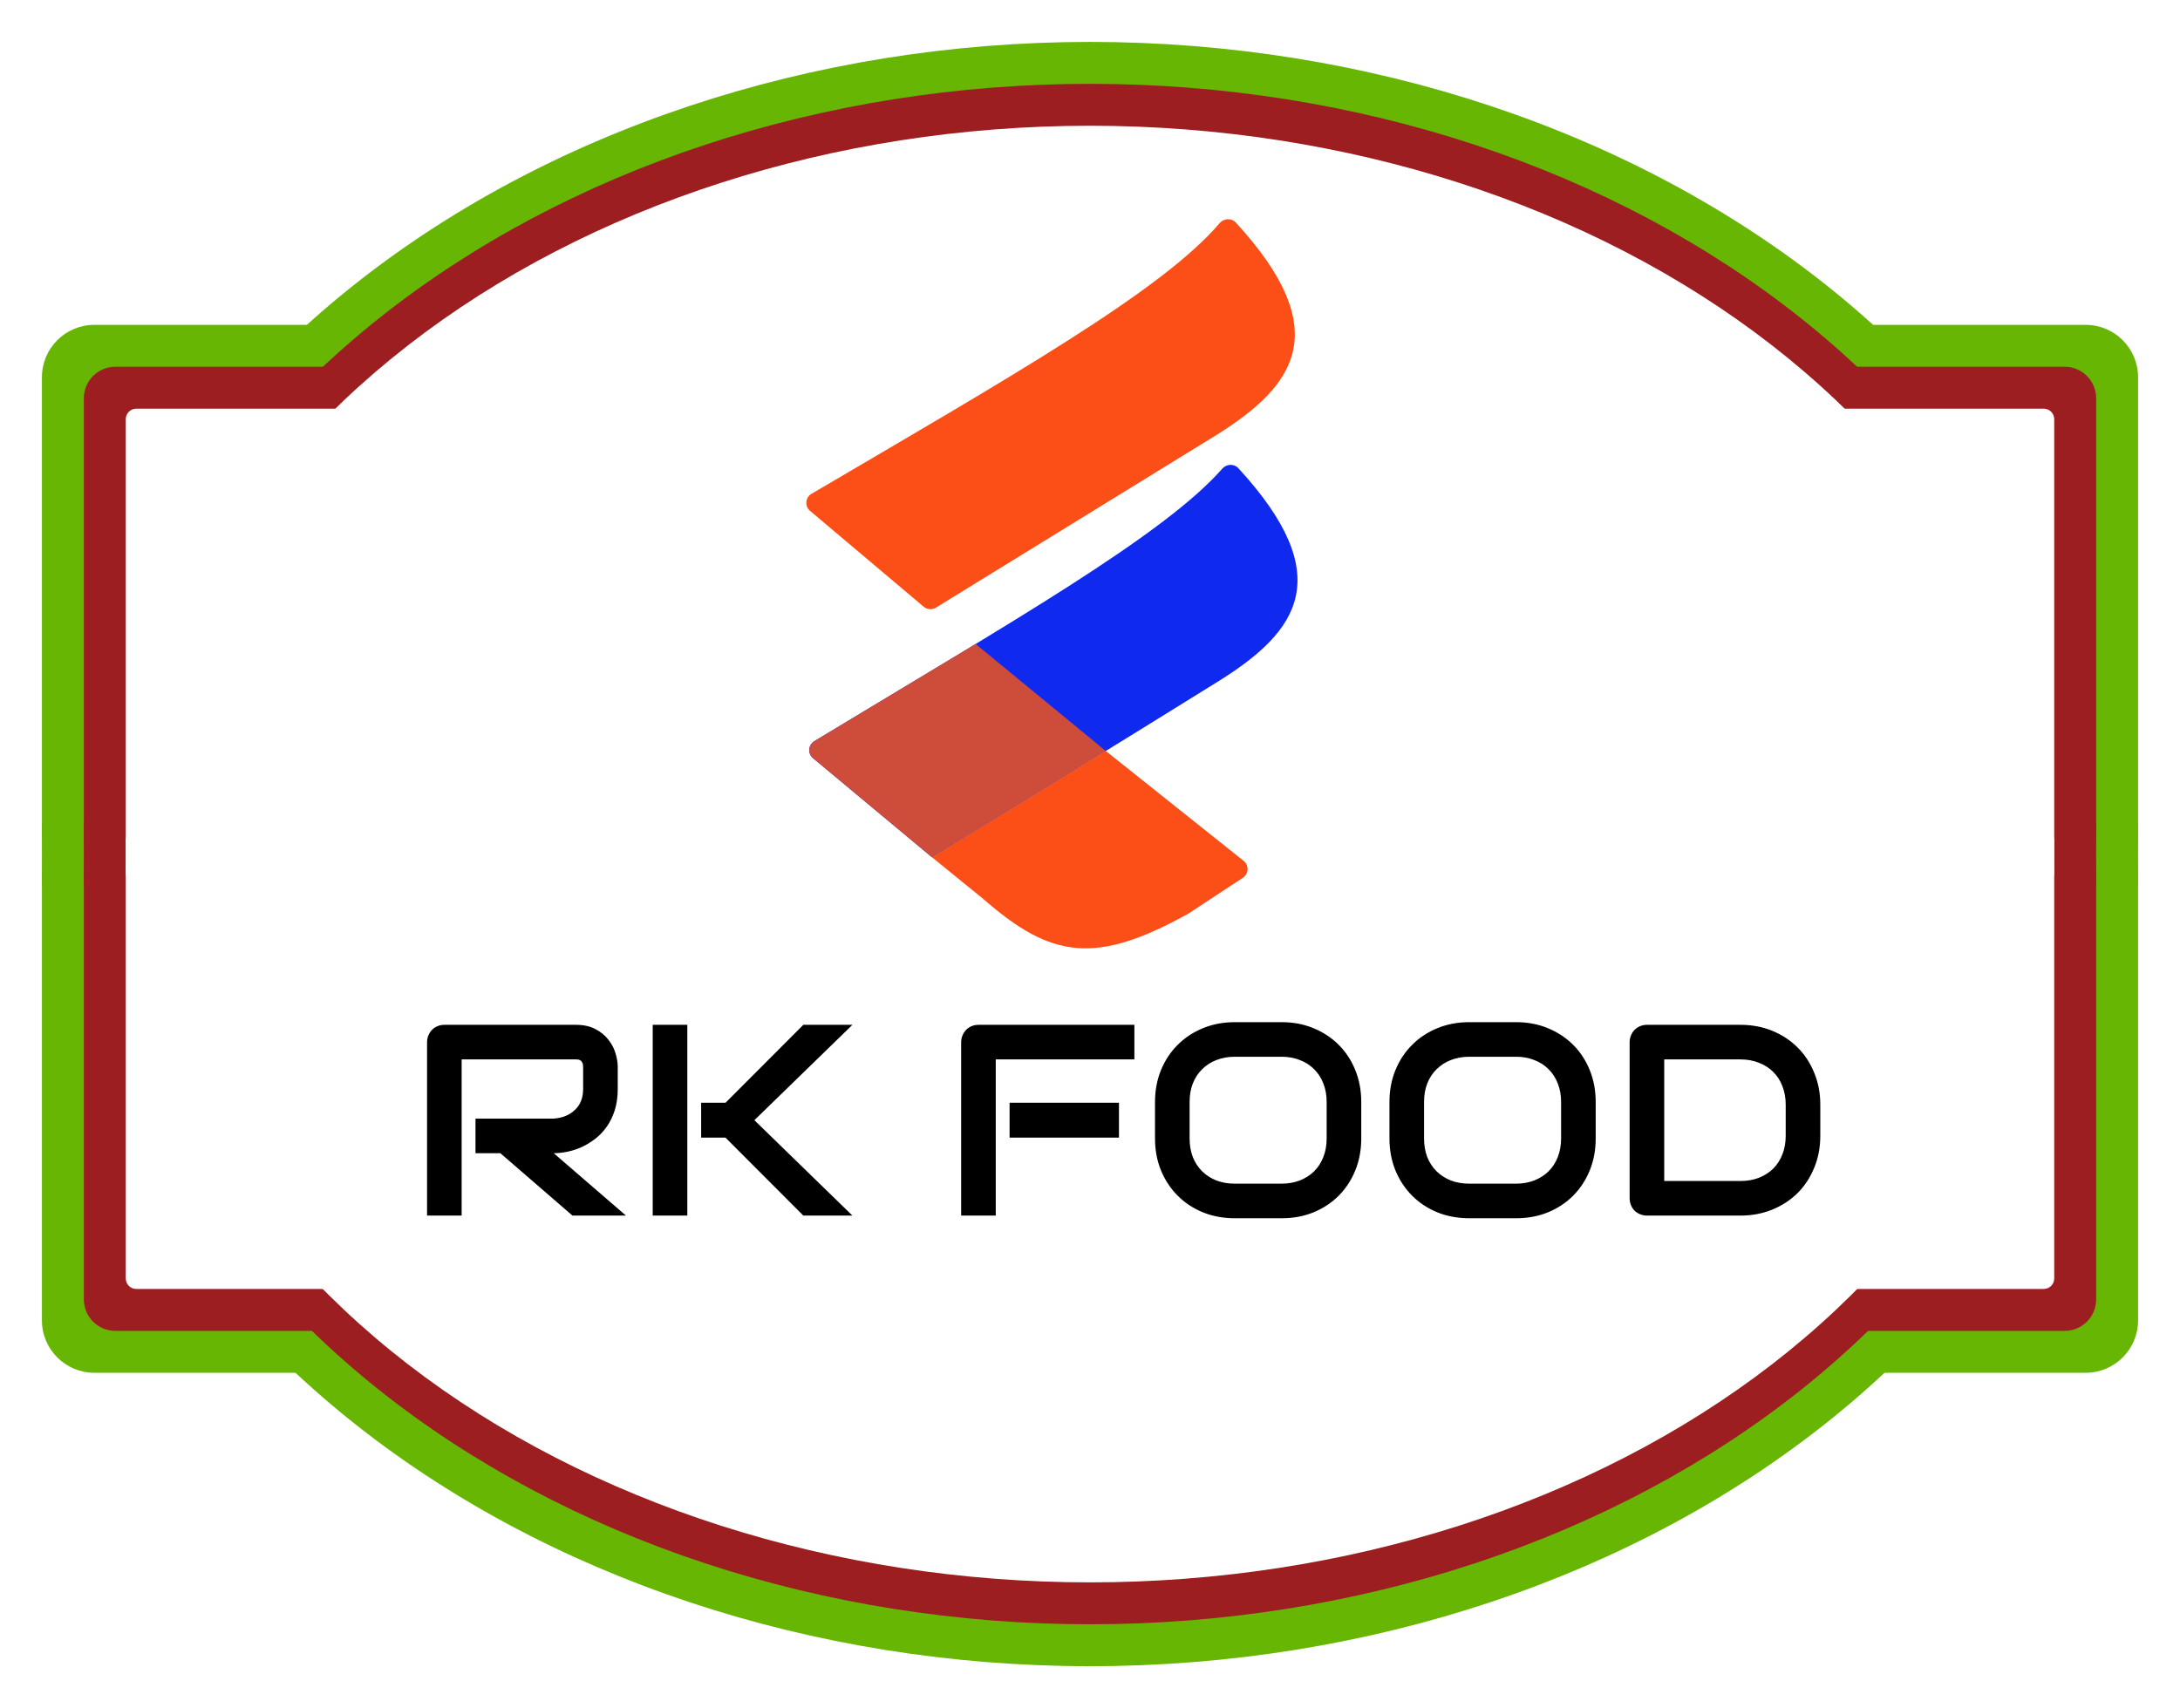 <svg width="208" height="163" viewBox="0 0 208 163" fill="none" xmlns="http://www.w3.org/2000/svg">
<path d="M205 81.5C205 70.797 202.388 60.199 197.312 50.311C192.236 40.423 184.797 31.439 175.418 23.871C166.039 16.303 154.905 10.3 142.651 6.204C130.397 2.108 117.264 -4.67831e-07 104 0C90.737 4.67831e-07 77.603 2.108 65.349 6.204C53.095 10.3 41.961 16.303 32.582 23.871C23.203 31.439 15.764 40.423 10.688 50.311C5.612 60.199 3 70.797 3 81.5H45.871C45.871 75.34 47.375 69.241 50.296 63.55C53.217 57.859 57.499 52.688 62.897 48.333C68.295 43.977 74.703 40.522 81.755 38.165C88.808 35.807 96.366 34.594 104 34.594C111.634 34.594 119.192 35.807 126.245 38.165C133.297 40.522 139.705 43.977 145.103 48.333C150.501 52.688 154.783 57.859 157.704 63.55C160.625 69.241 162.129 75.34 162.129 81.5H205Z" fill="white"/>
<path d="M205 81.5C205 92.203 202.388 102.801 197.312 112.689C192.236 122.577 184.797 131.561 175.418 139.129C166.039 146.697 154.905 152.7 142.651 156.796C130.397 160.892 117.264 163 104 163C90.737 163 77.603 160.892 65.349 156.796C53.095 152.7 41.961 146.697 32.582 139.129C23.203 131.561 15.764 122.577 10.688 112.689C5.612 102.801 3 92.203 3 81.5H45.871C45.871 87.66 47.375 93.759 50.296 99.45C53.217 105.141 57.499 110.312 62.897 114.667C68.295 119.023 74.703 122.478 81.755 124.835C88.808 127.193 96.366 128.406 104 128.406C111.634 128.406 119.192 127.193 126.245 124.835C133.297 122.478 139.705 119.023 145.103 114.667C150.501 110.312 154.783 105.141 157.704 99.45C160.625 93.759 162.129 87.66 162.129 81.5H205Z" fill="white"/>
<path d="M0 37C0 31.477 4.477 27 10 27H198C203.523 27 208 31.477 208 37V125C208 130.523 203.523 135 198 135H10C4.477 135 0 130.523 0 125V37Z" fill="white"/>
<path d="M4 36C4 33.239 6.239 31 9 31H199C201.761 31 204 33.239 204 36V126C204 128.761 201.761 131 199 131H9C6.239 131 4 128.761 4 126V36Z" fill="#67B603"/>
<path d="M204 78.5C204 99.85 193.464 120.325 174.711 135.422C155.957 150.519 130.522 159 104 159C77.478 159 52.043 150.519 33.289 135.422C14.536 120.325 4 99.85 4 78.5L204 78.5Z" fill="#67B603"/>
<path d="M204 84.5C204 63.15 193.464 42.675 174.711 27.578C155.957 12.481 130.522 4 104 4C77.478 4 52.043 12.481 33.289 27.578C14.536 42.675 4 63.15 4 84.5L204 84.5Z" fill="#67B603"/>
<path d="M8 38C8 36.343 9.343 35 11 35H197C198.657 35 200 36.343 200 38V124C200 125.657 198.657 127 197 127H11C9.343 127 8 125.657 8 124V38Z" fill="#9C1E21"/>
<path d="M200 78.5C200 88.546 197.517 98.494 192.692 107.775C187.868 117.057 180.797 125.49 171.882 132.594C162.968 139.697 152.385 145.332 140.738 149.177C129.09 153.021 116.607 155 104 155C91.393 155 78.91 153.021 67.262 149.177C55.615 145.332 45.032 139.697 36.118 132.594C27.203 125.49 20.132 117.057 15.308 107.775C10.483 98.494 8 88.546 8 78.5L200 78.5Z" fill="#9C1E21"/>
<path d="M200 84.5C200 74.454 197.517 64.506 192.692 55.225C187.868 45.943 180.797 37.51 171.882 30.406C162.968 23.303 152.385 17.668 140.738 13.823C129.09 9.979 116.607 8 104 8C91.393 8 78.91 9.979 67.262 13.823C55.615 17.668 45.032 23.303 36.118 30.406C27.203 37.51 20.132 45.943 15.308 55.225C10.483 64.506 8 74.454 8 84.5L200 84.5Z" fill="#9C1E21"/>
<path d="M12 40C12 39.448 12.448 39 13 39H195C195.552 39 196 39.448 196 40V122C196 122.552 195.552 123 195 123H13C12.448 123 12 122.552 12 122V40Z" fill="white"/>
<path d="M196 80C196 98.83 186.307 116.889 169.054 130.205C151.8 143.52 128.4 151 104 151C79.6 151 56.2 143.52 38.946 130.205C21.693 116.89 12 98.83 12 80L196 80Z" fill="white"/>
<path d="M196 83.5C196 64.537 186.307 46.351 169.054 32.942C151.8 19.533 128.4 12 104 12C79.6 12 56.2 19.533 38.946 32.942C21.693 46.351 12 64.537 12 83.5L196 83.5Z" fill="white"/>
<path d="M58.94 103.914C58.94 104.667 58.846 105.34 58.66 105.933C58.474 106.525 58.22 107.05 57.898 107.507C57.585 107.955 57.221 108.34 56.807 108.662C56.392 108.984 55.956 109.25 55.499 109.462C55.05 109.665 54.593 109.813 54.128 109.906C53.671 109.999 53.239 110.046 52.833 110.046L59.727 116H54.623L47.742 110.046H45.368V106.745H52.833C53.248 106.711 53.624 106.627 53.963 106.491C54.31 106.347 54.606 106.157 54.852 105.92C55.105 105.683 55.3 105.399 55.435 105.069C55.571 104.731 55.639 104.346 55.639 103.914V101.832C55.639 101.646 55.613 101.506 55.562 101.413C55.52 101.312 55.461 101.24 55.385 101.197C55.317 101.146 55.241 101.117 55.156 101.108C55.08 101.1 55.008 101.096 54.94 101.096H44.048V116H40.747V99.458C40.747 99.23 40.789 99.014 40.874 98.811C40.959 98.607 41.073 98.43 41.217 98.277C41.369 98.125 41.547 98.007 41.75 97.922C41.953 97.837 42.173 97.795 42.41 97.795H54.94C55.677 97.795 56.299 97.93 56.807 98.201C57.315 98.463 57.725 98.798 58.038 99.204C58.36 99.602 58.588 100.034 58.724 100.499C58.867 100.965 58.94 101.4 58.94 101.807V103.914ZM81.334 116H76.649L69.223 108.561H66.899V105.234H69.223L76.649 97.795H81.334L71.978 106.897L81.334 116ZM65.579 116H62.278V97.795H65.579V116ZM106.763 108.561H96.327V105.234H106.763V108.561ZM108.235 101.096H95.007V116H91.706V99.458C91.706 99.23 91.748 99.014 91.833 98.811C91.918 98.607 92.032 98.43 92.176 98.277C92.328 98.125 92.506 98.007 92.709 97.922C92.912 97.837 93.132 97.795 93.369 97.795H108.235V101.096ZM129.881 108.637C129.881 109.745 129.69 110.765 129.31 111.696C128.929 112.627 128.4 113.431 127.723 114.108C127.046 114.785 126.242 115.314 125.311 115.695C124.388 116.068 123.381 116.254 122.289 116.254H117.82C116.729 116.254 115.717 116.068 114.786 115.695C113.855 115.314 113.051 114.785 112.374 114.108C111.697 113.431 111.164 112.627 110.774 111.696C110.394 110.765 110.203 109.745 110.203 108.637V105.158C110.203 104.058 110.394 103.042 110.774 102.111C111.164 101.172 111.697 100.368 112.374 99.699C113.051 99.022 113.855 98.493 114.786 98.112C115.717 97.731 116.729 97.541 117.82 97.541H122.289C123.381 97.541 124.388 97.731 125.311 98.112C126.242 98.493 127.046 99.022 127.723 99.699C128.4 100.368 128.929 101.172 129.31 102.111C129.69 103.042 129.881 104.058 129.881 105.158V108.637ZM126.58 105.158C126.58 104.507 126.474 103.918 126.263 103.394C126.06 102.86 125.768 102.408 125.387 102.035C125.014 101.654 124.562 101.362 124.028 101.159C123.504 100.948 122.924 100.842 122.289 100.842H117.82C117.177 100.842 116.589 100.948 116.056 101.159C115.531 101.362 115.078 101.654 114.697 102.035C114.316 102.408 114.02 102.86 113.809 103.394C113.605 103.918 113.504 104.507 113.504 105.158V108.637C113.504 109.288 113.605 109.881 113.809 110.414C114.02 110.939 114.316 111.392 114.697 111.772C115.078 112.145 115.531 112.437 116.056 112.648C116.589 112.852 117.177 112.953 117.82 112.953H122.264C122.907 112.953 123.491 112.852 124.016 112.648C124.549 112.437 125.006 112.145 125.387 111.772C125.768 111.392 126.06 110.939 126.263 110.414C126.474 109.881 126.58 109.288 126.58 108.637V105.158ZM152.25 108.637C152.25 109.745 152.06 110.765 151.679 111.696C151.298 112.627 150.769 113.431 150.092 114.108C149.415 114.785 148.611 115.314 147.68 115.695C146.757 116.068 145.75 116.254 144.658 116.254H140.189C139.098 116.254 138.086 116.068 137.155 115.695C136.224 115.314 135.42 114.785 134.743 114.108C134.066 113.431 133.533 112.627 133.144 111.696C132.763 110.765 132.572 109.745 132.572 108.637V105.158C132.572 104.058 132.763 103.042 133.144 102.111C133.533 101.172 134.066 100.368 134.743 99.699C135.42 99.022 136.224 98.493 137.155 98.112C138.086 97.731 139.098 97.541 140.189 97.541H144.658C145.75 97.541 146.757 97.731 147.68 98.112C148.611 98.493 149.415 99.022 150.092 99.699C150.769 100.368 151.298 101.172 151.679 102.111C152.06 103.042 152.25 104.058 152.25 105.158V108.637ZM148.949 105.158C148.949 104.507 148.843 103.918 148.632 103.394C148.429 102.86 148.137 102.408 147.756 102.035C147.383 101.654 146.931 101.362 146.397 101.159C145.873 100.948 145.293 100.842 144.658 100.842H140.189C139.546 100.842 138.958 100.948 138.425 101.159C137.9 101.362 137.447 101.654 137.066 102.035C136.686 102.408 136.389 102.86 136.178 103.394C135.975 103.918 135.873 104.507 135.873 105.158V108.637C135.873 109.288 135.975 109.881 136.178 110.414C136.389 110.939 136.686 111.392 137.066 111.772C137.447 112.145 137.9 112.437 138.425 112.648C138.958 112.852 139.546 112.953 140.189 112.953H144.633C145.276 112.953 145.86 112.852 146.385 112.648C146.918 112.437 147.375 112.145 147.756 111.772C148.137 111.392 148.429 110.939 148.632 110.414C148.843 109.881 148.949 109.288 148.949 108.637V105.158ZM173.68 108.383C173.68 109.492 173.485 110.511 173.096 111.442C172.715 112.373 172.186 113.177 171.509 113.854C170.832 114.523 170.028 115.048 169.097 115.429C168.166 115.81 167.154 116 166.062 116H157.15C156.913 116 156.693 115.958 156.49 115.873C156.287 115.788 156.109 115.674 155.957 115.53C155.813 115.378 155.699 115.2 155.614 114.997C155.53 114.794 155.487 114.574 155.487 114.337V99.458C155.487 99.23 155.53 99.014 155.614 98.811C155.699 98.607 155.813 98.43 155.957 98.277C156.109 98.125 156.287 98.007 156.49 97.922C156.693 97.837 156.913 97.795 157.15 97.795H166.062C167.154 97.795 168.166 97.985 169.097 98.366C170.028 98.747 170.832 99.276 171.509 99.953C172.186 100.622 172.715 101.426 173.096 102.365C173.485 103.296 173.68 104.312 173.68 105.412V108.383ZM170.379 105.412C170.379 104.769 170.273 104.181 170.062 103.647C169.858 103.114 169.566 102.661 169.186 102.289C168.805 101.908 168.348 101.616 167.814 101.413C167.29 101.201 166.706 101.096 166.062 101.096H158.788V112.699H166.062C166.706 112.699 167.29 112.598 167.814 112.395C168.348 112.183 168.805 111.891 169.186 111.519C169.566 111.138 169.858 110.685 170.062 110.16C170.273 109.627 170.379 109.035 170.379 108.383V105.412Z" fill="black"/>
<g filter="url(#filter0_d_107_31)">
<path d="M116.395 62.923C105.709 69.562 99.692 73.254 88.941 79.821L77.572 70.35C77.044 69.91 77.109 69.08 77.698 68.725C96.367 57.447 111.058 49.063 116.62 42.725C117.024 42.264 117.744 42.229 118.159 42.681C127.625 52.986 123.884 58.212 116.395 62.923Z" fill="#0F29EF"/>
<path d="M116.137 39.466L89.299 55.985C88.931 56.211 88.46 56.176 88.13 55.897L77.288 46.749C76.761 46.305 76.835 45.471 77.429 45.122C96.204 34.087 110.869 25.77 116.363 19.3C116.766 18.826 117.497 18.784 117.917 19.241C127.363 29.535 123.622 34.758 116.137 39.466Z" fill="#FB4F17"/>
<path d="M105.508 69.665L88.942 79.82L93.825 83.791C100.325 89.477 104.543 90.097 113.386 85.183L118.583 81.766C119.152 81.392 119.189 80.573 118.657 80.148L105.508 69.665Z" fill="#FB4F17"/>
<path d="M77.574 70.351L88.941 79.82L105.507 69.665L93.088 59.453L77.698 68.727C77.109 69.082 77.046 69.911 77.574 70.351Z" fill="#CE4D3A"/>
</g>
<defs>
<filter id="filter0_d_107_31" x="71.634" y="15.62" width="57.465" height="80.177" filterUnits="userSpaceOnUse" color-interpolation-filters="sRGB">
<feFlood flood-opacity="0" result="BackgroundImageFix"/>
<feColorMatrix in="SourceAlpha" type="matrix" values="0 0 0 0 0 0 0 0 0 0 0 0 0 0 0 0 0 0 127 0" result="hardAlpha"/>
<feOffset dy="2"/>
<feGaussianBlur stdDeviation="2.65"/>
<feComposite in2="hardAlpha" operator="out"/>
<feColorMatrix type="matrix" values="0 0 0 0 0 0 0 0 0 0 0 0 0 0 0 0 0 0 0.33 0"/>
<feBlend mode="normal" in2="BackgroundImageFix" result="effect1_dropShadow_107_31"/>
<feBlend mode="normal" in="SourceGraphic" in2="effect1_dropShadow_107_31" result="shape"/>
</filter>
</defs>
</svg>
